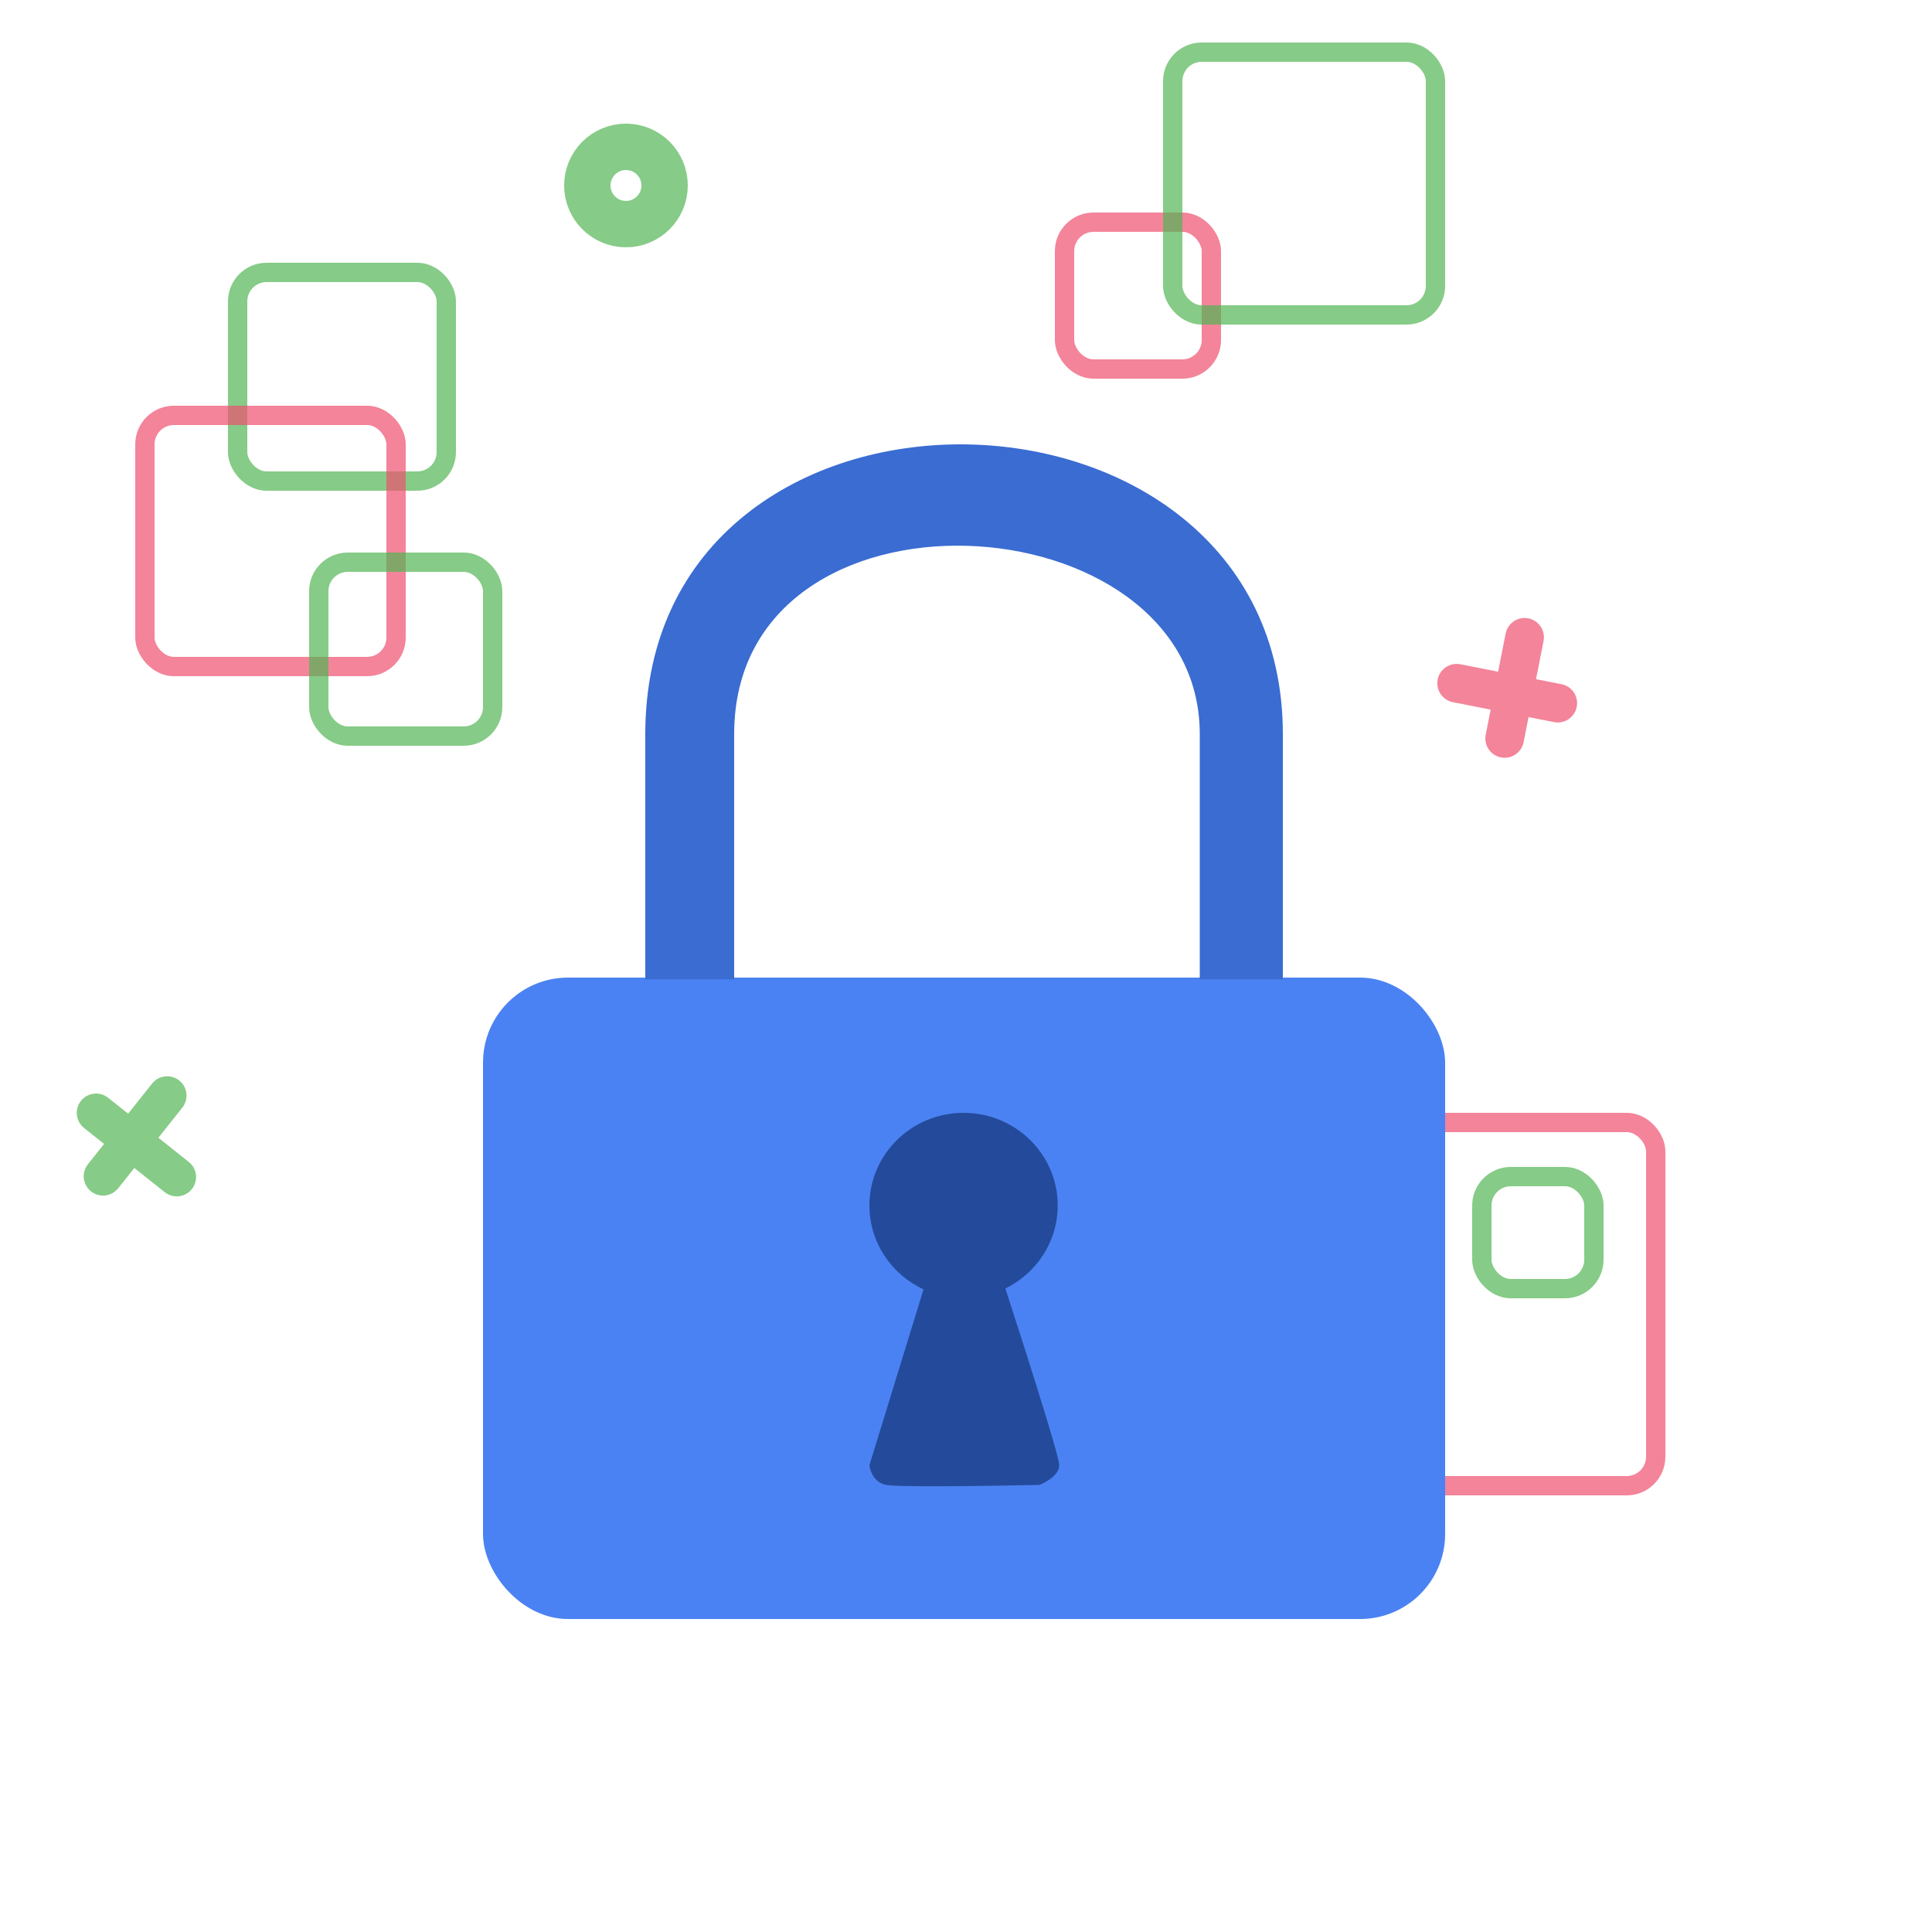 <svg width="500" height="500" viewBox="0 0 500 500" fill="none" xmlns="http://www.w3.org/2000/svg">
<rect x="61.5" y="70.5" width="54" height="54" rx="7.5" stroke="#53B555" stroke-opacity="0.7" stroke-width="5"/>
<rect x="37.5" y="107.5" width="65" height="65" rx="7.5" stroke="#EF516F" stroke-opacity="0.7" stroke-width="5"/>
<rect x="275.5" y="57.5" width="38" height="38" rx="7.5" stroke="#EF516F" stroke-opacity="0.7" stroke-width="5"/>
<rect x="344.5" y="290.5" width="84" height="94" rx="7.5" stroke="#EF516F" stroke-opacity="0.7" stroke-width="5"/>
<rect x="82.5" y="145.5" width="45" height="45" rx="7.5" stroke="#53B555" stroke-opacity="0.7" stroke-width="5"/>
<rect x="383.5" y="304.5" width="29" height="29" rx="7.5" stroke="#53B555" stroke-opacity="0.7" stroke-width="5"/>
<rect x="303.5" y="13.5" width="68" height="68" rx="7.5" stroke="#53B555" stroke-opacity="0.7" stroke-width="5"/>
<path fill-rule="evenodd" clip-rule="evenodd" d="M384.499 190.143C383.965 192.852 385.729 195.481 388.438 196.015C391.147 196.549 393.777 194.786 394.31 192.076L395.59 185.582L402.183 186.881C404.892 187.415 407.521 185.652 408.055 182.942C408.589 180.233 406.825 177.604 404.116 177.07L397.523 175.771L399.467 165.904C400.001 163.195 398.238 160.566 395.528 160.032C392.819 159.498 390.19 161.262 389.656 163.971L387.712 173.838L377.944 171.913C375.235 171.379 372.606 173.143 372.072 175.852C371.538 178.562 373.301 181.191 376.011 181.724L385.779 183.649L384.499 190.143Z" fill="#EF516F" fill-opacity="0.7"/>
<path fill-rule="evenodd" clip-rule="evenodd" d="M27.984 284.099C25.823 282.379 22.678 282.737 20.958 284.898C19.239 287.059 19.597 290.205 21.758 291.924L26.938 296.045L22.754 301.303C21.035 303.464 21.393 306.61 23.554 308.329C25.715 310.048 28.86 309.69 30.58 307.529L34.763 302.271L42.633 308.532C44.794 310.251 47.939 309.893 49.658 307.732C51.378 305.571 51.02 302.425 48.859 300.706L40.989 294.445L47.187 286.654C48.907 284.494 48.548 281.348 46.388 279.629C44.227 277.91 41.081 278.268 39.362 280.429L33.164 288.219L27.984 284.099Z" fill="#53B555" fill-opacity="0.7"/>
<circle cx="162" cy="48" r="10" stroke="#53B555" stroke-opacity="0.7" stroke-width="12"/>
<rect x="125.5" y="253.5" width="248" height="165" rx="21.5" fill="#4B82F3" stroke="#4B82F3"/>
<path fill-rule="evenodd" clip-rule="evenodd" d="M260.193 333.462C268.221 329.54 273.738 321.392 273.738 311.976C273.738 298.734 262.827 288 249.369 288C235.91 288 225 298.734 225 311.976C225 321.57 230.728 329.848 239.002 333.68L225 379.187C225.131 380.628 226.179 383.668 229.324 384.297C232.468 384.925 257.099 384.559 269.021 384.297C270.724 383.641 274.131 381.702 274.131 379.187C274.131 376.71 264.855 347.853 260.193 333.462Z" fill="#244B9B"/>
<path d="M167 190.004L167 253.461H190V190.004C190 121.504 310.5 128.504 310.5 190.004V253.461H332V190.004C332 91.504 167 88.504 167 190.004Z" fill="#3A6CD2"/>
</svg>
